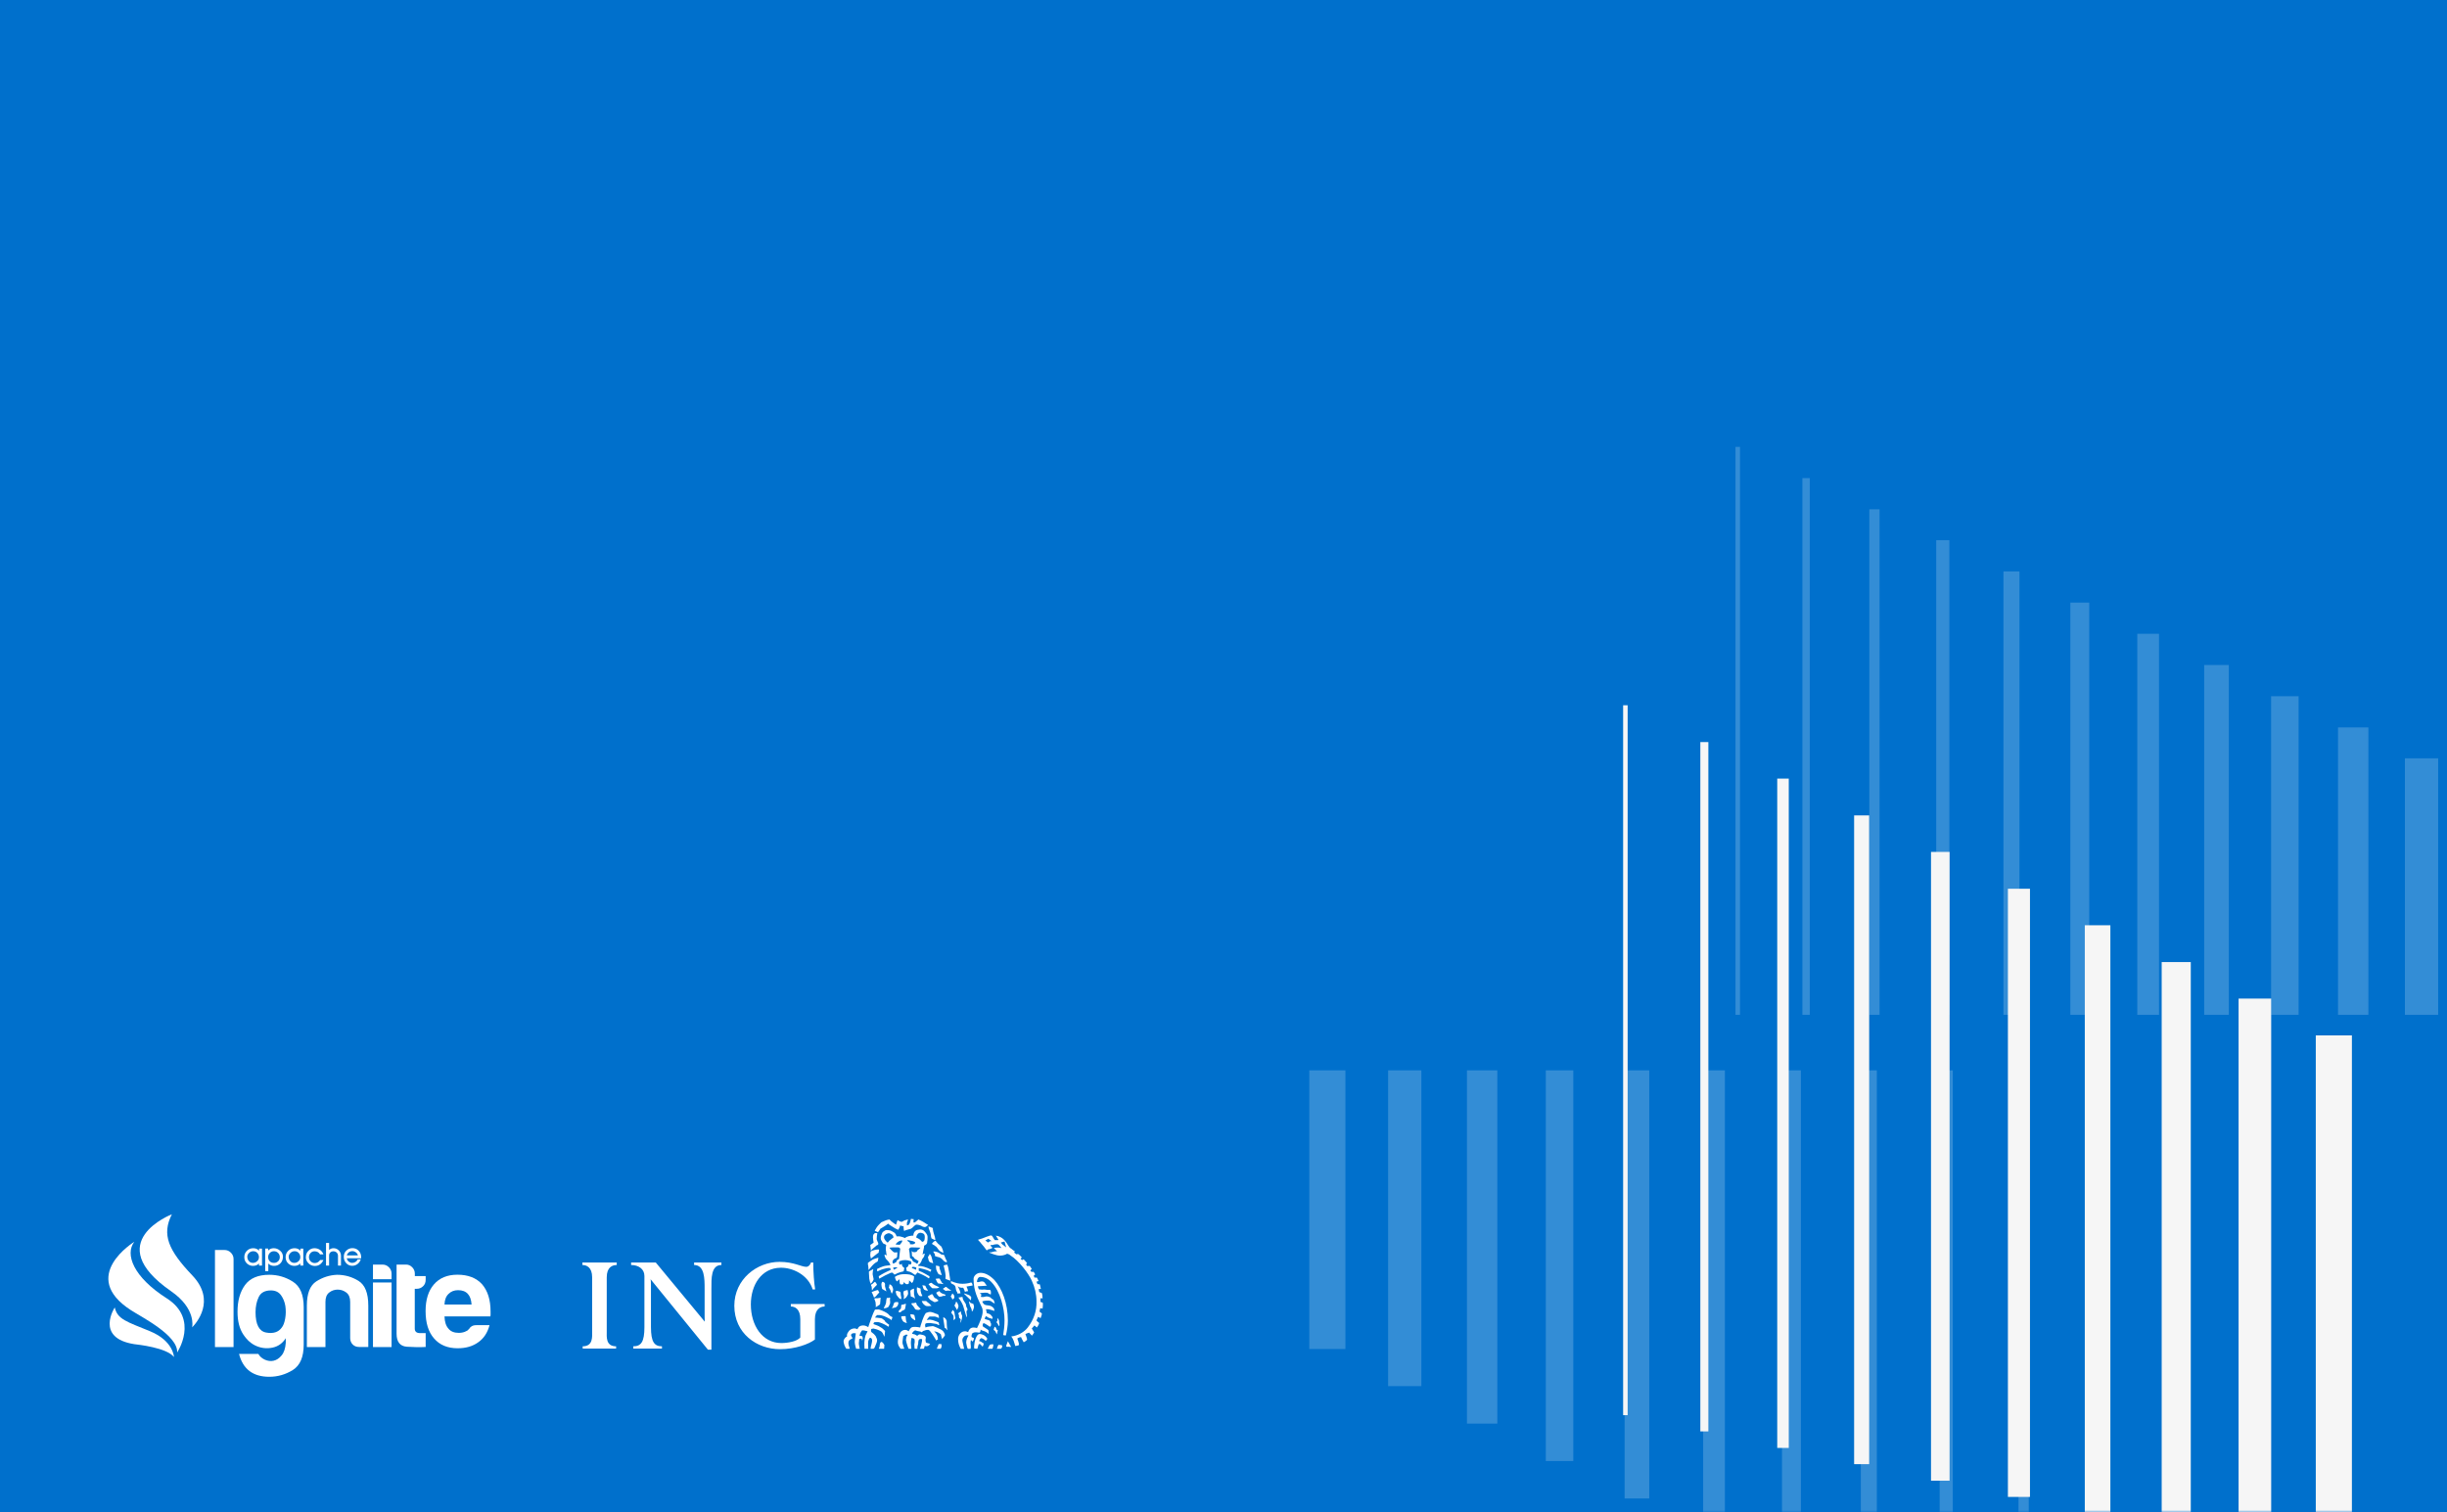 <svg width="542" height="335" viewBox="0 0 542 335" fill="none" xmlns="http://www.w3.org/2000/svg">
<rect width="542" height="335" fill="#0070CC"/>
<mask id="mask0_101:47" style="mask-type:alpha" maskUnits="userSpaceOnUse" x="286" y="92" width="256" height="243">
<rect x="286" y="92" width="256" height="243" fill="#0070CC"/>
</mask>
<g mask="url(#mask0_101:47)">
<path d="M384.903 99V224.813" stroke="white" stroke-opacity="0.2" stroke-miterlimit="10"/>
<path d="M400.042 105.913V224.813" stroke="white" stroke-opacity="0.2" stroke-width="1.636" stroke-miterlimit="10"/>
<path d="M415.181 112.826V224.813" stroke="white" stroke-opacity="0.2" stroke-width="2.273" stroke-miterlimit="10"/>
<path d="M430.32 119.669V224.813" stroke="white" stroke-opacity="0.2" stroke-width="2.909" stroke-miterlimit="10"/>
<path d="M445.528 126.582V224.813" stroke="white" stroke-opacity="0.2" stroke-width="3.546" stroke-miterlimit="10"/>
<path d="M460.667 133.495V224.813" stroke="white" stroke-opacity="0.2" stroke-width="4.182" stroke-miterlimit="10"/>
<path d="M475.806 140.408V224.813" stroke="white" stroke-opacity="0.2" stroke-width="4.818" stroke-miterlimit="10"/>
<path d="M490.945 147.32V224.813" stroke="white" stroke-opacity="0.2" stroke-width="5.455" stroke-miterlimit="10"/>
<path d="M506.084 154.233V224.813" stroke="white" stroke-opacity="0.2" stroke-width="6.091" stroke-miterlimit="10"/>
<path d="M521.223 161.146V224.813" stroke="white" stroke-opacity="0.2" stroke-width="6.727" stroke-miterlimit="10"/>
<path d="M536.362 167.99V224.813" stroke="white" stroke-opacity="0.2" stroke-width="7.364" stroke-miterlimit="10"/>
<path d="M482.512 389.89V237.117" stroke="white" stroke-opacity="0.2" stroke-miterlimit="10"/>
<path d="M465.368 381.595V237.117" stroke="white" stroke-opacity="0.2" stroke-width="1.636" stroke-miterlimit="10"/>
<path d="M448.224 373.368V237.117" stroke="white" stroke-opacity="0.2" stroke-width="2.273" stroke-miterlimit="10"/>
<path d="M431.081 365.073V237.117" stroke="white" stroke-opacity="0.2" stroke-width="2.909" stroke-miterlimit="10"/>
<path d="M413.937 356.778V237.117" stroke="white" stroke-opacity="0.2" stroke-width="3.546" stroke-miterlimit="10"/>
<path d="M396.793 348.482V237.117" stroke="white" stroke-opacity="0.2" stroke-width="4.182" stroke-miterlimit="10"/>
<path d="M379.649 340.256V237.117" stroke="white" stroke-opacity="0.2" stroke-width="4.818" stroke-miterlimit="10"/>
<path d="M362.575 331.961V237.117" stroke="white" stroke-opacity="0.2" stroke-width="5.455" stroke-miterlimit="10"/>
<path d="M345.431 323.665V237.117" stroke="white" stroke-opacity="0.2" stroke-width="6.091" stroke-miterlimit="10"/>
<path d="M328.287 315.37V237.117" stroke="white" stroke-opacity="0.2" stroke-width="6.727" stroke-miterlimit="10"/>
<path d="M311.144 307.075V237.117" stroke="white" stroke-opacity="0.2" stroke-width="7.364" stroke-miterlimit="10"/>
<path d="M294 298.849V237.117" stroke="white" stroke-opacity="0.2" stroke-width="8" stroke-miterlimit="10"/>
<path d="M360.017 156.238V313.504" stroke="#F6F6F6" stroke-miterlimit="10"/>
<path d="M377.506 164.395V317.098" stroke="#F6F6F6" stroke-width="1.778" stroke-miterlimit="10"/>
<path d="M394.927 172.483V320.762" stroke="#F6F6F6" stroke-width="2.556" stroke-miterlimit="10"/>
<path d="M412.347 180.64V324.357" stroke="#F6F6F6" stroke-width="3.333" stroke-miterlimit="10"/>
<path d="M429.767 188.728V328.021" stroke="#F6F6F6" stroke-width="4.111" stroke-miterlimit="10"/>
<path d="M447.187 196.885V331.615" stroke="#F6F6F6" stroke-width="4.889" stroke-miterlimit="10"/>
<path d="M464.607 204.973V335.279" stroke="#F6F6F6" stroke-width="5.667" stroke-miterlimit="10"/>
<path d="M482.028 213.13V338.874" stroke="#F6F6F6" stroke-width="6.444" stroke-miterlimit="10"/>
<path d="M499.448 221.218V342.468" stroke="#F6F6F6" stroke-width="7.222" stroke-miterlimit="10"/>
<path d="M516.937 229.375V346.132" stroke="#F6F6F6" stroke-width="8" stroke-miterlimit="10"/>
</g>
<path d="M63.297 297.463V296.458C62.599 297.552 61.65 298.252 60.45 298.521C59.251 298.791 58.069 298.701 56.906 298.234C55.724 297.768 54.722 296.888 53.88 295.614C53.039 294.34 52.609 292.671 52.609 290.589C52.609 288.149 53.164 286.192 54.274 284.667C55.384 283.16 57.174 282.406 59.645 282.406C61.524 282.406 63.261 282.908 64.872 283.931C66.483 284.954 67.271 286.838 67.271 289.584V297.875C67.271 300.621 66.465 302.488 64.872 303.493C63.261 304.498 61.524 305 59.645 305C56.047 305 53.809 303.313 52.95 299.939H57.228C57.532 300.496 58.016 300.908 58.66 301.213C59.305 301.501 59.949 301.59 60.593 301.447C61.238 301.303 61.829 300.926 62.348 300.298C62.903 299.652 63.207 298.719 63.297 297.463ZM56.602 290.697C56.602 293.407 57.389 294.914 58.947 295.201C60.504 295.489 61.668 295.13 62.402 294.107C62.76 293.676 63.01 292.994 63.171 292.079C63.333 291.164 63.333 290.248 63.207 289.333C63.064 288.436 62.742 287.628 62.24 286.928C61.739 286.228 60.987 285.869 60.003 285.869C58.678 285.869 57.765 286.354 57.3 287.341C56.834 288.31 56.602 289.441 56.602 290.697Z" fill="white"/>
<path d="M81.61 298.396H79.551C78.96 298.396 78.477 298.216 78.119 297.84C77.743 297.463 77.564 296.978 77.564 296.404V288.4C77.564 287.467 77.278 286.767 76.705 286.336C76.132 285.905 75.505 285.69 74.789 285.69C74.091 285.69 73.465 285.905 72.91 286.336C72.355 286.767 72.086 287.449 72.086 288.4V298.414H67.969V289.225C67.969 286.551 68.667 284.775 70.045 283.877C71.442 282.98 72.963 282.478 74.646 282.406C76.365 282.406 77.958 282.854 79.408 283.752C80.858 284.649 81.574 286.48 81.574 289.225V298.396H81.61Z" fill="white"/>
<path d="M82.612 284.111H86.73C86.73 286.3 86.73 285.564 86.73 286.121V298.414H82.612V284.111Z" fill="white"/>
<path d="M94.284 298.396C92.995 298.467 91.599 298.449 90.095 298.342C88.592 298.216 87.84 297.265 87.84 295.452V280.144H89.952C90.453 280.144 90.919 280.342 91.295 280.736C91.689 281.131 91.885 281.598 91.885 282.154V282.693H94.284V283.518C94.284 284.11 94.087 284.595 93.694 284.954C93.3 285.331 92.834 285.51 92.279 285.51H91.868V294.322C91.868 294.986 92.261 295.327 93.049 295.327H94.284V298.396Z" fill="white"/>
<path d="M105.49 293.568H108.426C107.997 295.219 107.173 296.475 105.956 297.337C104.739 298.234 103.217 298.683 101.373 298.683C99.135 298.683 97.399 297.965 96.146 296.511C94.893 295.094 94.266 293.084 94.266 290.445C94.266 287.933 94.875 285.977 96.092 284.559C97.345 283.105 99.082 282.388 101.319 282.388C103.665 282.388 105.49 283.087 106.779 284.505C108.032 285.959 108.659 287.969 108.659 290.571C108.659 290.733 108.659 290.858 108.659 290.984C108.659 291.109 108.659 291.181 108.659 291.217C108.659 291.415 108.641 291.558 108.605 291.63H98.455C98.491 292.85 98.795 293.748 99.332 294.34C99.834 294.968 100.603 295.273 101.624 295.273C102.286 295.273 102.859 295.129 103.324 294.86C103.45 294.824 103.557 294.753 103.647 294.645C103.736 294.555 103.844 294.447 103.969 294.322C104.005 294.196 104.148 294.053 104.416 293.855C104.667 293.676 105.025 293.568 105.49 293.568ZM98.455 288.992H104.452C104.381 287.933 104.094 287.143 103.629 286.641C103.127 286.085 102.394 285.815 101.463 285.815C100.603 285.815 99.905 286.085 99.35 286.641C98.777 287.179 98.491 287.969 98.455 288.992Z" fill="white"/>
<path d="M47.614 276.914H49.726C50.281 276.914 50.747 277.112 51.14 277.507C51.534 277.901 51.731 278.368 51.731 278.924V298.414H47.614V276.914Z" fill="white"/>
<path d="M82.612 280.145H84.725C85.279 280.145 85.745 280.342 86.139 280.737C86.533 281.132 86.73 281.598 86.73 282.155V283.393H82.612V280.145Z" fill="white"/>
<path d="M58.015 280.36H57.371V279.894C57.049 280.252 56.601 280.432 56.046 280.432C55.527 280.432 55.08 280.252 54.704 279.911C54.31 279.535 54.113 279.068 54.113 278.494C54.113 277.902 54.328 277.417 54.739 277.04C55.115 276.681 55.581 276.52 56.1 276.52C56.637 276.52 57.067 276.699 57.389 277.076V276.609H58.033V280.36H58.015ZM57.353 278.494C57.353 278.135 57.228 277.83 56.995 277.561C56.744 277.309 56.458 277.184 56.1 277.184C55.724 277.184 55.42 277.309 55.151 277.578C54.901 277.83 54.775 278.099 54.775 278.386C54.775 278.763 54.883 279.086 55.115 279.355C55.348 279.642 55.652 279.768 56.028 279.768C56.386 279.768 56.691 279.642 56.959 279.391C57.228 279.158 57.353 278.853 57.353 278.494Z" fill="white"/>
<path d="M62.67 278.386C62.67 278.978 62.491 279.463 62.133 279.84C61.757 280.235 61.291 280.432 60.701 280.432C60.163 280.432 59.752 280.252 59.43 279.911V281.598H58.749V276.591H59.394V277.04C59.555 276.861 59.752 276.735 59.949 276.645C60.163 276.556 60.378 276.52 60.629 276.52C61.148 276.52 61.614 276.699 62.007 277.04C62.455 277.399 62.67 277.848 62.67 278.386ZM61.972 278.476C61.972 278.117 61.846 277.812 61.596 277.561C61.345 277.309 61.023 277.184 60.665 277.184C60.289 277.184 59.984 277.327 59.734 277.596C59.501 277.848 59.394 278.153 59.394 278.494C59.394 278.817 59.483 279.086 59.68 279.337C59.913 279.624 60.253 279.768 60.701 279.768C61.059 279.768 61.363 279.642 61.614 279.391C61.864 279.158 61.972 278.853 61.972 278.476Z" fill="white"/>
<path d="M67.164 280.36H66.519V279.894C66.197 280.252 65.749 280.432 65.194 280.432C64.675 280.432 64.228 280.252 63.852 279.911C63.458 279.535 63.261 279.068 63.261 278.494C63.261 277.902 63.476 277.417 63.888 277.04C64.264 276.681 64.729 276.52 65.248 276.52C65.785 276.52 66.215 276.699 66.537 277.076V276.609H67.181V280.36H67.164ZM66.519 278.494C66.519 278.135 66.394 277.83 66.161 277.561C65.91 277.309 65.624 277.184 65.266 277.184C64.89 277.184 64.586 277.309 64.317 277.578C64.067 277.83 63.941 278.099 63.941 278.386C63.941 278.763 64.049 279.086 64.281 279.355C64.514 279.642 64.819 279.768 65.194 279.768C65.552 279.768 65.857 279.642 66.125 279.391C66.376 279.158 66.519 278.853 66.519 278.494Z" fill="white"/>
<path d="M71.656 279.122C71.441 279.553 71.191 279.876 70.904 280.091C70.582 280.324 70.206 280.45 69.74 280.45C69.221 280.45 68.756 280.27 68.362 279.894C67.95 279.499 67.736 279.032 67.736 278.458H67.771C67.771 278.458 67.771 278.476 67.753 278.494C67.753 277.902 67.95 277.417 68.362 277.04C68.72 276.699 69.15 276.52 69.651 276.52C70.116 276.52 70.51 276.645 70.868 276.879C71.208 277.112 71.477 277.453 71.638 277.884H70.886C70.636 277.435 70.224 277.202 69.669 277.202C69.311 277.202 69.024 277.327 68.792 277.578C68.559 277.83 68.434 278.135 68.434 278.494C68.434 278.853 68.559 279.176 68.81 279.427C69.06 279.678 69.365 279.804 69.723 279.804C69.955 279.804 70.188 279.75 70.403 279.624C70.618 279.499 70.779 279.337 70.904 279.14H71.656V279.122Z" fill="white"/>
<path d="M75.541 280.36H74.861V278.206C74.861 277.919 74.771 277.668 74.574 277.489C74.395 277.309 74.145 277.201 73.858 277.201C73.572 277.201 73.339 277.291 73.16 277.453C72.981 277.632 72.892 277.847 72.892 278.135V280.36H72.211V275.353H72.892V276.914C73.16 276.645 73.482 276.519 73.876 276.519C74.306 276.519 74.682 276.663 75.004 276.968C75.344 277.291 75.523 277.704 75.523 278.206V280.36H75.541Z" fill="white"/>
<path d="M79.981 278.745H76.812C76.866 279.068 77.027 279.319 77.278 279.517C77.51 279.678 77.761 279.768 78.029 279.768C78.28 279.768 78.513 279.696 78.746 279.552C78.978 279.409 79.139 279.211 79.229 278.978H79.927C79.748 279.481 79.462 279.84 79.086 280.091C78.763 280.306 78.405 280.414 78.012 280.414C77.51 280.414 77.081 280.234 76.723 279.875C76.347 279.481 76.15 279.014 76.15 278.44C76.15 277.848 76.347 277.363 76.758 277.004C77.134 276.663 77.564 276.502 78.065 276.502C78.567 276.502 79.014 276.663 79.372 277.004C79.784 277.381 79.999 277.901 79.999 278.547V278.745H79.981ZM79.283 278.117C79.211 277.83 79.05 277.614 78.817 277.435C78.585 277.255 78.334 277.166 78.047 277.166C77.689 277.166 77.385 277.291 77.152 277.525C76.991 277.686 76.866 277.883 76.812 278.117H79.283Z" fill="white"/>
<path d="M29.748 275.102C29.748 275.102 17.306 282.711 29.032 290.266C31.288 291.738 39.469 295.83 39.236 299.616C39.236 299.616 44.195 292.258 36.944 287.628C29.497 282.89 27.636 277.83 29.748 275.102Z" fill="white"/>
<path d="M25.416 289.638C25.416 289.638 20.976 296.386 29.712 297.768C30.572 297.876 36.891 298.54 38.538 300.621C38.538 300.621 38.395 297.032 33.239 294.915C28.101 292.797 25.989 292.276 25.416 289.638Z" fill="white"/>
<path d="M42.601 282.549C37.267 276.95 35.781 273.487 38.072 269C38.072 269 22.158 275.138 37.875 286.031C43.496 289.925 42.566 293.909 42.566 294.053C43.443 293.138 47.936 288.149 42.601 282.549Z" fill="white"/>
<path fill-rule="evenodd" clip-rule="evenodd" d="M180.499 292.245V296.743C179.196 297.762 176.129 298.888 172.779 298.888C167.613 298.888 162.648 295.38 162.648 289.263C162.648 283.383 167.671 279.543 172.665 279.543C175.847 279.543 177.461 280.643 178.597 280.643C179.196 280.643 179.592 279.918 179.617 279.692H180.133C180.133 281.837 180.324 284.302 180.554 285.637L180.013 285.663C178.992 282.383 175.529 280.788 172.892 280.845C168.642 280.905 166.309 284.673 166.309 288.975C166.309 293.607 168.828 297.527 173.063 297.527C174.563 297.527 176.549 297.145 177.262 296.307V292.243C177.262 289.982 176.07 289.428 175.163 289.428V288.885H182.65V289.428C181.743 289.43 180.499 289.983 180.499 292.245ZM157.574 285.523V299H156.804L144.095 283.383C144.157 283.575 144.183 283.99 144.183 284.532V293.987C144.183 297.293 144.944 298.252 146.621 298.252V298.747H140.266V298.252C141.995 298.252 142.735 297.295 142.735 293.987V282.678C142.735 281.087 141.398 280.24 139.788 280.24V279.692H145.257L156.101 292.793C156.07 292.243 156.07 292.133 156.07 291.645V285.522C156.07 283.253 156.07 280.24 153.742 280.24V279.692H159.788V280.24C157.459 280.242 157.574 283.255 157.574 285.523ZM134.391 282.973V295C134.391 296.107 134.137 298.252 136.463 298.252V298.747H129.064V298.252C131.386 298.252 131.157 296.107 131.157 295V282.973C131.157 280.705 129.887 280.242 129 280.242V279.693H136.605V280.242C135.64 280.242 134.391 280.705 134.391 282.973ZM197.462 292.48C197.384 292.327 197.009 292.093 196.342 291.793C195.895 291.565 195.153 291.338 194.852 291.338H194.252C194.028 291.567 193.805 291.875 193.805 291.875C193.805 291.868 194.7 291.95 195.153 292.022C195.445 292.093 195.669 292.328 195.965 292.555C195.894 292.78 196.94 293.477 196.94 293.477C196.94 293.627 196.789 293.927 196.789 293.927C196.42 293.627 195.523 293.168 194.773 292.943C194.55 292.858 194.03 292.858 193.586 292.943C193.586 293.09 193.436 293.318 193.436 293.318C193.806 293.478 194.628 293.697 194.998 294.005C195.445 294.233 195.744 294.535 196.039 294.845C196.039 295.148 195.895 296.14 195.895 296.14C195.67 295.607 195.447 295.147 195.223 294.988C194.987 294.838 194.737 294.711 194.477 294.61C194.18 294.463 194.03 294.463 193.436 294.307C193.285 294.307 192.988 294.463 192.988 294.382C192.988 294.382 192.838 294.76 192.988 295.068C193.51 295.447 193.738 295.68 193.956 295.983C194.181 296.448 194.328 296.745 194.253 297.123C194.181 297.588 193.883 298.042 193.738 298.503C193.655 298.728 193.436 298.8 193.436 298.8H192.836C192.836 298.12 193.283 297.433 193.133 296.672C193.061 296.518 192.914 296.362 192.763 296.362C192.685 296.362 192.464 296.45 192.314 297.123C192.236 297.657 192.314 298.275 192.314 298.8H191.493C191.419 297.817 191.419 296.747 191.716 295.835C191.794 295.607 192.091 295.148 192.169 294.92C191.948 294.847 191.722 294.794 191.493 294.76C191.196 294.692 190.977 294.692 190.904 294.76C190.754 294.988 190.676 295.07 190.529 295.378C190.457 295.607 190.377 295.833 190.377 295.908C190.377 295.983 190.824 295.908 190.904 295.983C191.274 296.293 190.977 296.973 190.977 296.973C190.824 296.82 191.044 296.293 190.299 296.67C190.299 296.902 190.299 297.203 190.23 297.507C190.23 297.742 190.23 297.885 190.299 298.118C190.299 298.343 190.377 298.57 190.455 298.798H189.632C189.632 298.798 189.263 297.74 189.335 297.047C189.409 296.448 189.48 295.832 189.56 295.377C189.113 295.302 188.663 295.302 188.517 295.68C188.438 295.983 188.813 296.21 188.813 296.517C188.663 296.592 188.142 296.745 187.992 297.122C187.773 297.815 188.063 298.118 188.217 298.798H187.471C187.248 298.57 186.726 297.507 186.878 296.9C187.025 296.59 187.25 296.21 187.623 296.063C187.55 295.753 187.623 295.445 187.842 295.145C187.96 294.917 188.13 294.722 188.338 294.576C188.546 294.429 188.785 294.337 189.035 294.305C189.409 294.23 189.707 294.38 189.935 294.462C190.154 293.847 190.604 293.625 191.196 293.625C191.571 293.625 191.941 293.775 192.316 294.003L192.541 293.317C192.988 292.177 193.213 291.188 193.806 290.117C194.031 290.117 194.552 290.042 194.775 290.117C195.67 290.42 196.265 290.728 196.64 291.025C196.942 291.188 196.864 291.483 197.682 291.793C197.607 291.95 197.534 292.252 197.462 292.48ZM194.398 279.453C193.655 279.833 193.358 280.22 193.211 280.363C192.986 280.667 192.539 281.13 192.389 281.36L192.316 280.44C192.238 280.222 192.238 280.222 192.238 279.757C192.611 279.523 192.764 279.37 193.133 279.15C193.283 278.997 193.805 278.837 194.55 278.613C194.55 278.92 194.477 279.15 194.398 279.453ZM193.061 284.175C192.988 284.328 192.836 284.398 192.836 284.398C192.821 284.238 192.769 284.083 192.686 283.947C192.613 283.718 192.613 283.49 192.541 283.26C192.541 283.032 192.468 282.19 192.468 282.045V281.662C192.766 281.513 193.135 281.28 193.438 281.13C193.36 281.513 193.286 281.662 193.286 282.27C193.286 282.425 193.438 282.883 193.511 283.417C193.358 283.718 193.283 283.947 193.061 284.175ZM194.398 275.795C194.18 275.95 194.108 275.87 194.03 276.025C193.655 276.335 193.508 276.483 193.211 276.707C193.061 276.86 193.061 276.86 192.914 277.09C192.914 277.09 192.836 276.253 192.764 275.795C193.061 275.642 193.211 275.487 193.51 275.258C193.438 274.805 193.36 274.502 193.36 274.125C193.36 273.895 193.36 273.667 193.51 273.432C193.656 273.128 194.031 273.128 194.328 273.203C194.255 273.735 194.181 273.895 194.181 274.502C194.181 274.572 194.328 274.96 194.4 275.103C194.485 275.244 194.536 275.402 194.552 275.567C194.55 275.642 194.477 275.722 194.398 275.795ZM194.628 277.468C194.552 277.628 194.477 277.548 194.327 277.698C194.253 277.778 193.436 278.39 193.358 278.458C193.192 278.561 193.043 278.688 192.914 278.837C192.836 278.613 192.836 278.388 192.764 278.155C192.764 278.085 192.764 277.548 192.836 277.318C192.836 277.163 193.508 276.942 193.883 276.862C194.03 276.862 194.628 276.708 194.7 276.862C194.773 277.015 194.628 277.015 194.628 277.468ZM193.358 285.548C193.358 285.697 193.133 285.858 193.133 285.858C193.133 285.548 193.061 285.162 193.061 285.012C192.988 284.862 192.914 284.782 192.914 284.628C192.986 284.555 193.133 284.485 193.285 284.398C193.358 284.252 193.738 284.022 193.806 283.947C194.031 284.177 194.11 284.252 194.253 284.628C194.18 284.712 193.738 285.092 193.358 285.548ZM194.03 287.147C193.883 287.302 193.738 287.375 193.586 287.452C193.455 287.027 193.279 286.618 193.061 286.232C193.061 286.232 194.181 285.78 194.477 285.78C194.55 285.923 194.628 286.158 194.773 286.313C194.628 286.46 194.18 286.923 194.03 287.147ZM194.998 288.29C194.927 288.518 194.998 288.673 194.927 288.895C194.927 289.052 193.956 289.582 193.956 289.582C194.03 289.278 193.956 289.052 193.956 288.823C193.97 288.582 193.918 288.342 193.806 288.13C193.738 287.98 193.738 287.833 193.656 287.678C193.656 287.6 194.181 287.6 194.4 287.6C194.63 287.6 194.927 287.45 195.072 287.528C194.998 287.753 194.998 288.132 194.998 288.29ZM204.836 271.837C204.611 271.837 204.463 271.757 204.238 271.68C204.091 271.532 203.425 271.297 203.049 271.297C202.602 271.297 202.304 271.91 201.779 272.208C201.56 272.292 201.107 272.362 200.663 272.522C200.366 272.665 200.216 272.752 200.216 272.595C200.143 272.292 200.143 271.988 200.143 271.678C199.92 271.605 199.616 271.605 199.398 271.455C199.248 271.988 199.095 272.207 198.951 272.44C198.648 272.29 198.351 272.207 198.049 271.988C197.679 271.753 196.789 271.227 196.712 271.067C196.42 271.375 195.523 271.907 194.998 272.207C194.844 272.475 194.67 272.731 194.477 272.972L193.738 272.662C193.883 272.358 194.03 272.205 194.18 271.905C194.477 271.453 194.925 271.065 195.222 270.765C196.037 270.457 196.037 270.308 197.007 270.153C197.382 270.605 198.424 271.292 198.424 271.292C198.424 271.452 198.503 271.223 198.799 270.308C199.024 270.458 199.174 270.458 199.399 270.607C199.468 270.607 199.696 270.687 199.696 270.687C199.765 270.687 200.216 270.458 200.29 270.383C200.44 270.31 201.107 270.155 201.107 270.155C201.185 270.228 200.882 270.767 200.882 270.837V271.453C200.96 271.453 201.035 271.453 201.185 271.373C201.56 271.225 201.632 270.538 201.779 270C202.004 270.075 202.154 270.075 202.379 270.075C202.379 270.383 202.229 270.837 202.45 270.837C202.675 270.837 202.975 270.538 203.426 270.155C204.166 270.458 204.914 270.922 205.581 271.373C205.358 271.532 205.139 271.837 204.836 271.837ZM206.101 281.737C205.055 281.13 204.019 281.05 203.497 280.897V281.513C203.794 281.588 203.946 281.737 204.238 281.817C204.389 281.892 205.508 282.498 205.878 282.733C205.878 282.882 205.878 283.192 205.726 283.192C204.686 282.498 204.019 282.27 203.196 281.893C203.049 282.047 202.975 282.27 202.747 282.425C202.675 282.498 202.154 282.045 201.852 281.893C201.633 281.738 201.185 281.663 200.882 281.59C200.81 281.59 200.81 281.435 200.81 281.36C200.738 281.13 200.665 280.897 200.738 280.823C201.107 280.668 201.257 280.365 201.257 280.13C201.257 279.907 201.482 280.22 201.7 280.13C201.852 279.987 201.93 279.833 201.852 279.677C201.852 279.523 201.779 279.368 201.633 279.368C200.89 279.07 200.064 279.07 199.321 279.368C199.098 279.453 199.098 279.755 199.176 279.985C199.249 280.288 199.546 280.128 199.765 279.985C199.843 279.985 199.696 280.22 199.843 280.438C199.993 280.752 200.29 280.822 200.29 280.895C200.29 281.128 200.29 281.128 200.218 281.278C200.218 281.432 200.218 281.588 200.066 281.66C199.62 281.735 199.251 281.89 198.801 282.043C198.578 282.117 198.354 282.343 198.129 282.343C197.982 282.343 197.832 282.043 197.759 281.963C197.607 281.963 197.607 281.89 197.311 281.963C196.57 282.267 195.523 282.8 194.773 283.257C194.628 283.108 194.702 282.878 194.628 282.73C195.455 282.191 196.329 281.731 197.239 281.357C197.311 281.277 197.239 281.047 197.161 280.893C197.161 280.893 196.64 280.82 195.67 281.127C195.072 281.277 194.4 281.658 194.328 281.658C194.328 281.658 194.255 281.43 194.255 281.127C194.703 280.893 195.225 280.663 195.672 280.515C196.199 280.36 196.715 280.36 197.24 280.285C197.162 280.285 197.162 280.125 197.162 280.062C196.944 279.598 196.574 279.22 196.199 278.832C196.042 278.54 195.897 278.15 195.897 277.997C196.04 277.853 196.199 278.082 196.422 278.082C196.325 277.81 196.272 277.524 196.265 277.235C196.197 276.938 196.197 276.938 196.197 276.553C196.197 276.097 196.344 275.867 196.265 275.792C196.135 275.686 195.984 275.608 195.823 275.563C195.672 275.483 195.6 275.483 195.527 275.333C195.298 274.957 195.073 274.653 195.073 274.27C195.073 273.89 195.225 273.582 195.377 273.198C195.448 272.895 195.823 272.747 196.042 272.592C196.267 272.438 196.49 272.518 196.715 272.518C197.241 272.518 197.684 272.815 198.053 273.045C198.322 273.253 198.509 273.554 198.579 273.892H199.251C199.62 273.962 199.995 274.042 200.441 274.272C200.962 273.808 201.854 273.733 202.307 273.733C202.307 272.898 202.902 272.44 203.349 272.44C203.719 272.36 203.949 272.29 204.464 272.52C204.838 272.75 205.359 273.505 205.359 273.583C205.511 273.893 205.433 274.272 205.433 274.723C205.359 275.027 205.359 275.257 205.359 275.337C205.286 275.64 204.918 275.87 204.688 275.95C204.688 276.482 204.536 276.787 204.464 277.237C204.464 277.467 204.391 277.695 204.317 277.925C204.536 277.855 204.614 277.697 204.838 277.697C204.688 278.692 204.464 278.543 204.239 278.995C204.155 279.326 204.003 279.636 203.796 279.905C203.717 279.985 203.646 280.065 203.427 280.218C203.275 280.288 203.427 280.362 203.427 280.437C204.167 280.437 205.058 280.665 206.253 281.277C206.331 281.36 206.181 281.513 206.101 281.737ZM195.82 298.798H194.7C194.627 298.727 194.7 298.57 194.772 298.502C194.923 298.118 194.772 297.272 195.294 297.272C195.597 297.432 195.819 297.815 195.894 297.968C195.894 298.118 195.82 298.798 195.82 298.798ZM195.669 285.698C195.523 285.625 195.372 285.55 195.372 285.465C195.289 285.168 195.238 284.863 195.222 284.555C195.222 284.252 195.372 283.947 195.523 283.947C195.669 284.022 195.895 284.102 195.965 284.252C196.112 284.485 195.965 284.783 196.037 285.013C196.11 285.395 196.34 286.083 196.34 286.083C196.112 285.922 195.894 285.858 195.669 285.698ZM196.789 289.512C196.712 289.583 196.487 289.655 196.342 289.74C196.195 289.74 195.967 289.887 195.742 289.815C195.894 289.432 195.965 289.357 196.112 289.053C196.112 288.985 196.195 288.825 196.262 288.595C196.262 288.133 196.419 287.53 196.419 287.53H196.861C196.939 287.452 197.086 287.375 197.157 287.53C197.157 287.755 197.086 288.06 197.157 288.217V288.75C197.087 288.897 196.862 289.43 196.789 289.512ZM197.311 273.358C197.087 273.203 196.94 273.203 196.789 273.203C196.487 273.278 195.967 273.432 195.82 273.895C195.82 273.965 195.742 274.275 195.965 274.572C196.112 274.875 196.419 275.105 196.57 275.258C196.789 275.258 196.862 274.875 197.237 274.658C197.384 274.503 197.831 274.195 197.831 274.195C197.903 274.195 197.903 274.125 197.903 274.045C197.757 273.508 197.607 273.508 197.311 273.358ZM197.534 286.615C197.384 286.385 197.311 286.082 197.237 285.858C197.159 285.623 197.007 285.465 196.862 285.245C196.94 285.16 197.007 284.553 197.007 284.553C197.086 284.483 197.237 284.627 197.309 284.627C197.532 284.782 197.606 284.937 197.679 285.09C197.757 285.243 197.831 285.622 197.831 285.622C197.831 286.157 197.607 286.312 197.534 286.615ZM199.024 276.335H198.049C197.679 276.335 197.384 276.335 197.007 276.398C197.159 276.708 197.532 277.015 197.679 277.163C197.831 277.318 197.981 277.468 198.278 277.468C198.576 277.398 198.576 277.468 198.726 277.398C198.726 277.548 198.798 277.778 198.726 277.927C198.726 278 198.798 278.613 198.501 278.693C198.276 278.767 197.979 278.922 197.829 279.15C197.678 279.368 197.604 279.757 197.829 279.907C197.979 279.987 198.126 279.757 198.349 279.677C198.574 279.603 198.574 279.453 198.646 279.225C198.796 279.072 199.093 278.997 199.171 278.837V278.613C199.245 277.927 199.245 277.778 199.316 277.318C199.316 277.238 199.395 276.788 199.395 276.707C199.399 276.557 199.249 276.398 199.024 276.335ZM198.874 289.127C198.728 289.43 198.578 289.51 198.353 289.653C198.206 289.653 197.534 289.813 197.534 289.813C197.607 289.653 197.759 289.51 197.832 289.28C197.887 289.01 197.988 288.753 198.129 288.518C198.279 288.518 198.426 288.443 198.578 288.443C198.728 288.443 198.953 288.443 198.953 288.518C199.024 288.825 198.951 288.897 198.874 289.127ZM198.353 280.753C198.128 280.753 197.832 280.823 197.832 280.823C197.832 280.823 197.904 281.132 197.982 281.28C198.207 281.205 198.279 281.13 198.426 281.05C198.426 281.05 198.729 280.897 198.801 280.822C198.649 280.753 198.503 280.753 198.353 280.753ZM202.305 283.718C202.305 283.798 202.155 284.102 202.004 284.252C201.779 283.947 201.332 283.643 201.332 283.643C201.404 283.947 201.332 284.022 201.258 284.398C201.258 284.485 200.74 284.485 200.74 284.485C200.291 284.252 200.218 283.947 200.218 283.947C200.218 284.022 200.145 284.555 199.843 284.555C199.546 284.555 199.321 284.555 199.321 284.33C199.249 284.102 199.249 283.947 199.249 283.718V283.415C199.024 283.488 198.874 283.718 198.728 283.867C198.649 283.867 198.578 283.717 198.503 283.717C198.369 283.453 198.269 283.172 198.206 282.882C198.953 282.345 199.696 282.268 200.368 282.268C201.108 282.268 201.854 282.343 202.452 282.732C202.45 283.032 202.45 283.415 202.305 283.718ZM199.399 274.875C199.249 274.875 199.024 275.028 198.799 275.188C198.576 275.418 198.424 275.487 198.424 275.72H198.799C199.174 275.72 199.248 275.87 199.399 275.64C199.618 275.337 199.841 275.188 199.841 274.873C199.841 274.725 199.545 274.805 199.399 274.875ZM199.249 287.678C199.249 287.678 198.503 286.923 198.503 286.613C198.503 286.383 198.206 286.007 198.576 286.007C198.576 285.858 198.951 286.08 199.096 286.08C199.173 286.077 199.249 286.097 199.315 286.138C199.381 286.179 199.434 286.239 199.466 286.31C199.545 286.538 199.466 286.765 199.545 286.99C199.545 287.218 199.763 287.598 199.545 287.833C199.399 287.678 199.399 287.753 199.249 287.678ZM208.712 296.67C208.639 296.592 208.639 296.517 208.639 296.448C208.489 296.138 208.489 295.908 208.41 295.605C208.339 295.523 208.192 295.445 208.114 295.377C207.889 295.217 207.672 295.145 207.514 295.067C207.368 295.067 207.072 294.917 206.926 294.917C206.926 295.067 207.368 295.217 207.592 295.907C207.67 295.982 207.743 296.59 207.743 296.743C207.592 296.743 207.514 296.9 207.368 296.972C207.072 296.36 206.556 295.68 206.478 295.523C206.253 295.302 205.951 294.608 205.581 294.608C205.139 294.608 204.988 294.69 204.534 294.843C204.389 294.843 204.389 294.987 204.166 295.147C204.166 295.147 203.947 294.987 203.869 294.987C203.796 294.987 203.497 294.918 203.119 294.843C202.977 294.758 202.747 294.69 202.604 294.758C202.53 294.758 202.305 294.987 202.23 295.068C202.157 295.147 202.079 295.303 202.005 295.447C202.005 295.447 202.452 295.607 202.604 295.607C202.822 295.682 203.119 295.91 203.119 295.91C203.275 295.91 203.426 295.682 203.572 295.607C203.717 295.607 204.019 295.607 204.166 295.682C204.613 295.757 205.056 295.91 205.056 296.362C205.056 296.672 204.916 296.745 205.056 297.273C205.056 297.588 205.728 297.508 206.031 297.742C205.88 297.885 205.728 298.12 205.509 298.188C205.358 298.188 205.056 298.345 204.838 298.12C204.759 298.503 204.613 298.8 204.613 298.8H203.717C203.797 298.72 203.85 298.616 203.869 298.503C204.019 298.12 204.092 297.742 204.166 297.357C204.238 297.122 204.238 296.902 204.238 296.67C203.946 296.592 203.794 296.592 203.571 296.745C203.479 296.849 203.428 296.983 203.426 297.123C203.347 297.358 203.426 297.507 203.347 297.817C203.275 298.188 203.197 298.12 203.197 298.8H202.604C202.604 298.8 202.53 298.503 202.53 298.12V297.742C202.604 297.507 202.604 297.432 202.604 297.048C202.604 296.82 202.604 296.67 202.38 296.518C202.23 296.45 202.077 296.45 201.932 296.362C201.837 296.604 201.786 296.862 201.78 297.123C201.702 297.273 201.854 298.8 201.854 298.8H201.258C200.962 298.188 200.665 297.048 200.665 296.82C200.738 296.362 200.738 296.065 201.037 295.755C201.037 295.755 201.037 295.68 200.962 295.68C200.74 295.68 200.665 295.605 200.515 295.755C200.291 295.833 200.066 295.983 200.066 295.983C199.995 296.592 199.843 297.272 199.921 297.657C200.066 298.118 200.218 298.503 200.291 298.8H199.47C199.178 298.345 198.954 298.12 198.876 297.508C198.803 296.45 199.401 295.305 199.401 295.22C199.513 295.04 199.666 294.89 199.847 294.784C200.029 294.678 200.233 294.619 200.441 294.612C200.74 294.612 200.962 294.693 201.258 294.922C201.483 294.467 201.633 294.31 201.78 294.157C202.155 293.778 203.499 294.007 203.796 294.085C203.796 294.085 203.869 293.928 203.869 293.85C203.869 293.697 204.239 292.782 204.239 292.627C204.464 292.025 204.688 291.418 205.056 290.882C205.358 290.732 205.358 290.807 205.728 290.657C206.103 290.572 206.556 290.732 206.776 290.807C207.073 290.963 207.297 291.028 207.593 291.11C207.705 291.169 207.805 291.247 207.89 291.342C207.89 291.57 208.115 291.953 207.89 291.953C207.515 291.797 207.37 291.718 207.073 291.65H205.881C205.713 291.809 205.563 291.986 205.434 292.18C205.361 292.255 205.288 292.33 205.288 292.408C205.73 292.408 205.73 292.33 205.955 292.33C206.56 292.408 206.705 292.483 207.075 292.627C207.3 292.718 207.595 292.783 207.892 292.945C207.97 293.092 208.042 293.547 208.042 293.547C207.97 293.547 207.745 293.547 207.517 293.318C207.298 293.318 206.851 293.168 206.033 293.09C205.805 293.09 205.058 293.09 204.991 293.243C204.839 293.478 204.918 293.848 204.991 294.083C205.433 293.848 206.183 293.848 206.631 293.777C206.851 293.777 208.267 294.463 208.414 294.535C208.789 294.76 209.164 295.068 209.314 295.755C209.16 296.138 208.935 296.21 208.712 296.67ZM200.368 290.117C200.145 290.195 199.993 290.345 199.765 290.42C199.662 290.544 199.538 290.649 199.399 290.73C199.321 290.73 199.024 290.655 199.024 290.655C199.024 290.277 199.399 290.118 199.545 289.887C199.616 289.583 199.616 289.357 199.616 289.128C199.763 288.985 200.063 288.985 200.143 288.985C200.216 288.897 200.663 288.825 200.663 288.825C200.663 288.825 200.513 290.042 200.368 290.117ZM199.92 292.555C199.696 292.177 199.616 291.95 199.616 291.647C199.763 291.565 199.841 291.647 199.991 291.565H200.591C200.663 292.02 200.591 292.252 200.738 292.713C200.81 292.857 200.81 293.013 200.882 293.088C200.882 293.088 200.143 293.013 199.92 292.555ZM200.738 287.375C200.665 287.53 200.29 287.68 200.216 287.835C200.143 287.6 200.216 287.452 200.216 287.302C200.216 287.067 200.216 286.923 200.143 286.768C200.143 286.615 200.065 286.387 200.143 286.157C200.143 285.922 200.738 285.858 201.035 285.778C201.107 286.157 201.185 286.54 201.107 286.767C201.035 286.992 200.882 287.147 200.738 287.375ZM201.852 274.875C201.482 274.805 200.738 274.572 201.035 274.875C201.035 275.028 201.257 275.028 201.404 275.188C201.56 275.188 201.56 275.487 201.56 275.64C201.93 275.64 202.304 275.72 202.45 275.567C203.274 275.19 202.004 274.875 201.852 274.875ZM201.779 276.335C201.56 276.398 201.332 276.632 201.332 276.708C201.332 276.708 201.483 277.548 201.483 277.628C201.483 278.155 201.562 278.155 201.562 278.693C201.78 278.837 201.854 278.837 202.004 278.997C202.075 279.15 202.154 279.3 202.229 279.453C202.53 279.602 202.9 279.757 203.119 279.985C203.197 279.985 203.426 279.602 203.426 279.453C203.716 279.453 203.05 279.15 202.747 278.92C202.675 278.92 202.602 278.835 202.602 278.835C202.45 278.692 202.379 278.387 202.075 278.308C202.075 278.308 202.004 278.308 202.004 278.233C202.004 277.998 201.93 277.088 201.93 277.088C202.075 277.397 202.379 277.397 202.529 277.397C202.821 277.397 203.049 277.317 203.196 277.088C203.196 277.013 203.274 276.858 203.346 276.858C203.496 276.785 203.642 276.705 203.716 276.555C203.794 276.555 203.867 276.395 203.867 276.395C203.196 276.335 201.779 276.335 201.779 276.335ZM202.379 287.452C202.075 287.302 202.004 287.302 201.779 287.22C201.7 287.147 201.7 286.992 201.7 286.768C201.7 286.615 201.632 286.313 201.632 286.008C201.632 285.86 201.777 285.78 202.002 285.625C202.074 285.625 202.152 285.55 202.449 285.465V286.69C202.527 286.993 202.674 287.68 202.674 287.68C202.674 287.68 202.379 287.528 202.379 287.452ZM202.602 292.48C202.304 292.252 202.004 292.093 201.779 291.793C201.7 291.565 201.7 291.415 201.633 291.188C201.779 291.107 201.93 291.188 202.075 291.188C202.304 291.188 202.529 291.338 202.529 291.338C202.602 291.648 202.675 292.022 202.747 292.328C202.747 292.328 202.675 292.48 202.602 292.48ZM203.426 290.195C203.119 290.195 202.747 290.117 202.675 289.963C202.379 289.512 202.379 289.43 202.075 289.127C201.93 289.052 201.93 288.895 201.852 288.748C202.075 288.673 202.227 288.673 202.45 288.673C202.602 288.592 202.747 288.592 202.899 288.592C203.049 288.748 202.975 288.982 203.117 289.125C203.346 289.353 203.716 289.812 203.946 289.962C203.795 290.085 203.616 290.165 203.426 290.195ZM202.075 280.667C202.004 280.752 202.004 280.752 202.004 280.977C202.379 280.977 202.602 281.205 202.899 281.28C202.899 281.28 202.975 280.897 202.975 280.823C202.747 280.753 202.529 280.593 202.075 280.667ZM204.686 273.432C204.534 273.278 204.463 273.203 204.091 273.128C203.947 273.088 203.795 273.087 203.651 273.128C203.507 273.168 203.377 273.248 203.274 273.358C203.117 273.587 202.899 273.895 202.975 274.195C203.496 274.348 203.867 274.658 204.236 275.105C204.351 275.106 204.463 275.07 204.557 275.002C204.65 274.933 204.72 274.836 204.756 274.725C204.836 274.348 204.914 273.737 204.686 273.432ZM204.166 287.147C204.092 287.147 203.717 287.147 203.644 287.067C203.497 286.992 203.119 286.312 203.119 286.082C203.05 285.779 203.05 285.464 203.119 285.162C203.119 285.162 203.572 285.322 203.717 285.395C204.092 285.395 203.796 285.922 203.947 286.082C203.947 286.157 204.019 286.615 204.317 287.067C204.317 287.067 204.238 287.067 204.166 287.147ZM204.914 289.205C204.389 288.823 204.316 288.593 204.166 288.215H205.139C205.431 288.518 205.581 288.593 205.801 288.748C205.951 288.895 206.03 289.052 206.331 289.278C205.801 289.355 205.206 289.43 204.914 289.205ZM204.836 285.778C204.758 285.778 204.611 285.623 204.533 285.465C204.388 285.092 204.314 284.713 204.314 284.713C204.388 284.713 204.533 284.713 204.611 284.783C204.836 284.783 204.836 284.783 204.986 284.863C204.986 285.013 205.283 285.55 205.506 285.78V285.923C205.276 285.92 205.048 285.871 204.836 285.778ZM206.926 288.443L206.253 288.06C205.951 287.907 205.88 287.753 205.803 287.678C205.681 287.543 205.582 287.388 205.509 287.22C205.659 286.992 205.951 286.992 206.103 286.838C206.253 286.768 206.333 286.69 206.478 286.69C206.628 286.838 206.701 286.993 206.775 287.147C206.926 287.452 207.072 287.6 207.368 287.678C207.592 287.835 207.743 287.982 207.889 288.13C207.889 288.13 207.368 288.518 206.926 288.443ZM205.878 279.523C205.659 279.3 205.659 278.997 205.581 278.693C205.431 278.458 205.659 278.31 205.801 278.085C205.801 278 205.878 277.857 205.951 277.777C206.101 278 206.253 278.155 206.331 278.457C206.478 278.92 206.701 279.905 206.701 279.905C206.398 279.677 206.101 279.757 205.878 279.523ZM206.331 274.348C206.244 274.131 206.193 273.9 206.181 273.665C206.181 273.357 205.951 272.752 205.803 272.362C205.661 272.132 205.661 271.68 205.661 271.68C206.033 271.837 206.333 271.91 206.63 272.06V272.363C206.703 272.977 206.928 273.51 207.072 274.047C207.072 274.277 207.223 274.503 207.145 274.727C207.145 274.727 206.701 274.572 206.331 274.348ZM207.514 285.395H206.775C206.628 285.395 206.4 285.395 206.331 285.247C206.089 285.011 205.864 284.756 205.659 284.485C205.801 284.398 205.878 284.33 206.031 284.252C206.103 284.252 206.181 284.177 206.333 284.177C206.558 284.4 206.776 284.557 207.073 284.713C207.37 284.863 207.745 285.013 208.042 285.162C207.889 285.322 207.743 285.322 207.514 285.395ZM208.489 277.318C208.41 277.318 208.339 277.238 208.192 277.163C207.817 276.86 207.672 276.483 207.368 276.173C207.145 276.025 206.998 275.95 206.848 275.795C206.701 275.722 206.556 275.722 206.478 275.567C206.331 275.487 206.628 275.337 206.701 275.188C206.848 275.103 206.998 274.875 207.223 274.875C207.442 275.105 207.592 275.338 207.817 275.568C207.889 275.568 208.114 275.797 208.339 276.025C208.489 276.1 208.562 276.173 208.562 276.253C208.714 276.557 208.937 277.015 208.937 277.627C208.857 277.548 208.56 277.318 208.489 277.318ZM209.082 279.368C209.01 279.298 208.489 278.692 208.337 278.692C208.19 278.543 207.742 278.457 207.67 278.457C207.504 278.376 207.326 278.325 207.143 278.308C207.07 278.153 207.07 277.925 207.07 277.857C206.998 277.697 206.773 277.468 206.7 277.238H207.07C207.367 277.318 207.59 277.398 207.67 277.398C207.815 277.468 208.264 277.698 208.41 277.857C208.714 278 208.857 277.927 209.082 278C209.16 278 209.379 278.835 209.686 279.3C209.686 279.37 209.827 279.603 209.686 279.603C209.535 279.677 209.31 279.523 209.082 279.368ZM207.815 284.328C207.67 284.25 207.67 284.175 207.59 284.02C207.512 284.02 207.367 283.487 207.222 283.333C207.367 283.258 207.44 283.258 207.59 283.258C207.742 283.258 208.037 283.19 208.112 283.258C208.19 283.333 208.262 283.487 208.337 283.642C208.409 283.717 208.56 284.02 208.639 284.173C208.712 284.248 209.01 284.248 208.857 284.483C208.489 284.328 208.19 284.398 207.815 284.328ZM208.039 282.345C207.907 282.286 207.801 282.179 207.742 282.045C207.588 281.779 207.463 281.498 207.367 281.205C207.367 280.977 207.295 280.593 207.295 280.363C207.295 280.363 207.592 280.438 207.815 280.438C207.887 280.518 207.967 280.518 208.039 280.518C208.112 280.667 208.112 280.822 208.112 281.05C208.19 281.28 208.337 281.513 208.409 281.892C208.487 282.118 208.559 282.268 208.559 282.498C208.41 282.498 208.264 282.345 208.039 282.345ZM208.935 287.067C208.56 287.22 208.114 287.375 207.889 287.147C207.514 286.767 207.368 286.385 207.368 286.385C207.514 286.232 207.968 286.082 208.04 286.007C208.339 286.458 208.787 286.613 209.312 286.767C209.457 286.767 209.457 287.067 209.312 287.067H208.935ZM208.337 298.798H207.514C207.514 298.652 207.67 298.343 207.817 298.04C207.817 297.588 208.264 297.815 208.489 297.74C208.639 298.187 208.56 298.502 208.337 298.798ZM210.352 285.922H209.754C209.535 286.007 209.456 286.007 209.379 285.922C209.16 285.778 209.082 285.698 208.859 285.548C208.937 285.393 209.01 285.32 209.162 285.32C209.381 285.09 209.381 285.09 209.609 285.09C209.756 285.32 210.651 285.857 210.651 285.857C210.649 286.007 210.502 285.922 210.352 285.922ZM209.239 294.153C209.239 293.847 209.01 292.78 209.01 292.623C209.01 292.48 208.937 292.405 208.937 292.093V291.793C209.084 291.875 209.24 291.95 209.312 292.022C209.457 292.093 209.687 292.555 209.687 292.623C209.687 293.775 209.829 294.69 209.829 294.69C209.607 294.535 209.607 294.232 209.239 294.153ZM209.456 283.335C209.377 283.112 209.456 282.883 209.456 282.653C209.377 281.738 209.159 280.977 209.009 280.363C209.009 280.363 209.159 280.29 209.377 280.22C209.534 280.22 209.607 280.22 209.752 280.13C209.981 280.518 210.054 280.823 210.201 281.737C210.351 282.802 210.502 283.717 210.502 283.717L209.456 283.335ZM210.953 287.907C210.953 287.907 210.874 287.528 210.577 287.22C210.723 286.992 210.953 286.54 210.953 286.54C211.243 286.838 211.394 286.838 211.394 287.53C211.243 287.678 211.243 287.6 210.953 287.907ZM214.075 285.012C214.075 285.012 214.222 285.393 214.3 285.548C214.3 285.697 214.372 285.858 214.45 286.007C214.45 286.007 214.3 286.08 214.003 286.08C213.935 286.155 213.853 286.155 213.707 286.155C213.632 285.92 213.632 285.777 213.482 285.548C213.482 285.393 213.257 285.245 213.257 285.245C213.107 285.32 212.882 285.245 212.81 285.245C212.435 285.245 212.216 284.937 212.138 284.937C212.216 285.09 212.435 285.548 212.513 285.697C212.513 285.777 212.736 286.155 212.736 286.538C212.736 286.532 212.363 286.458 212.138 286.613C211.991 286.155 211.841 286.08 211.766 285.778C211.688 285.245 211.616 284.938 211.465 284.782C211.093 284.398 211.093 284.627 210.646 284.25C210.646 284.25 210.574 283.945 210.646 283.797C211.688 284.25 212.433 284.397 213.177 284.397C213.705 284.397 214.449 284.327 215.12 284.1C215.344 284.25 215.417 284.553 215.417 284.782L214.075 285.012ZM211.243 292.48C211.171 292.327 211.243 291.647 211.171 291.483C211.096 291.262 210.723 290.878 210.723 290.878C210.723 290.568 210.953 290.42 211.019 290.195C211.173 290.345 211.394 290.57 211.394 290.728C211.468 291.187 211.546 291.793 211.619 291.875C211.618 292.177 211.468 292.252 211.243 292.48ZM211.993 290.195C211.993 290.195 211.768 289.885 211.768 289.813C211.618 289.582 211.544 289.43 211.393 289.205C211.544 288.895 211.544 288.983 211.618 288.823C211.69 288.673 211.768 288.29 211.768 288.358C211.993 288.443 212.066 288.673 212.14 288.823C212.14 288.895 212.29 289.205 212.29 289.205V289.43C212.29 289.583 211.993 290.195 211.993 290.195ZM222.801 295.833C222.571 295.833 222.426 295.833 222.202 295.755C222.352 294.843 222.499 293.695 222.499 292.48C222.499 289.813 221.529 286.082 219.67 284.102C218.92 283.26 218.029 282.883 217.133 282.883C216.686 282.883 216.387 283.417 216.387 284.023C216.684 284.103 217.204 283.87 217.429 283.87C217.8 283.87 218.028 283.948 218.325 284.487C218.396 284.63 218.55 284.715 218.621 284.785C218.471 284.865 216.611 284.94 216.611 284.94C216.611 285.163 216.684 285.397 216.829 285.627C217.061 285.627 217.278 285.7 217.503 285.7C217.733 285.7 218.029 285.627 218.326 285.7C218.623 285.78 218.998 285.7 219.367 285.78C219.592 286.232 219.445 286.768 219.445 286.768C219.295 286.768 218.84 286.46 218.7 286.387C218.251 286.313 217.059 286.462 217.059 286.462C217.059 286.617 217.356 286.692 217.356 286.77C217.428 286.927 217.204 287.15 217.278 287.303C217.501 287.303 217.731 287.377 217.954 287.303C218.396 287.222 218.55 287.068 219.293 287.377C219.443 287.453 219.813 287.908 220.037 287.908C220.184 288.133 220.335 288.752 220.335 288.752C220.11 288.752 219.59 288.293 219.443 288.218C218.996 288.062 218.771 288.133 218.396 288.133C218.173 288.133 217.798 288.218 217.575 288.293C217.653 288.597 217.731 288.677 218.028 288.987C218.398 289.208 218.84 289.13 219.365 289.283C219.74 289.433 219.882 289.587 220.037 289.742C220.184 289.888 220.262 290.12 220.262 290.422C220.262 290.422 218.996 289.967 218.7 290.043C218.55 290.043 218.396 289.965 218.396 290.118C218.47 290.422 218.55 290.655 218.55 290.88C218.771 290.962 218.918 291.027 219.215 291.108C219.365 291.19 219.59 291.418 219.74 291.648C219.882 291.795 219.882 291.952 219.813 292.178C219.365 292.022 219.068 292.022 218.621 291.717C218.55 291.567 218.396 291.567 218.325 291.648C218.325 291.648 218.101 292.023 218.101 292.178C218.101 292.178 218.918 292.482 219.07 292.482C219.518 292.782 219.217 292.86 219.518 293.243C219.518 293.695 219.518 293.777 219.215 293.927C219.215 294.005 219.143 293.848 219.143 293.848C218.918 293.695 218.621 293.477 218.325 293.318C218.028 293.168 217.954 293.09 217.8 293.168C217.731 293.168 217.654 293.393 217.654 293.547C217.654 293.697 217.654 293.778 217.733 293.85C217.801 294.007 218.029 294.007 218.175 294.157C218.471 294.31 218.84 294.612 218.84 294.612C219.07 294.762 218.918 295.148 218.996 295.448V295.527C218.7 295.22 218.396 295.072 218.101 294.922C217.876 294.847 217.8 294.847 217.575 294.762C217.501 294.762 217.278 294.612 217.204 294.537C217.204 294.762 217.133 295.22 216.908 295.22C216.609 295.22 216.537 295.148 216.314 295.148C216.164 295.148 215.787 295.07 215.345 295.38C215.345 295.38 215.122 295.91 215.195 296.142C215.274 296.363 215.716 296.295 215.716 296.52C215.716 296.823 215.419 297.207 215.419 297.207C215.419 297.207 215.044 296.748 215.044 296.903C214.975 297.125 214.975 297.358 214.975 297.59C214.975 297.972 215.122 298.345 214.975 298.802H214.372C214.153 298.427 214.074 297.818 214.002 297.435C214.002 296.823 214.299 296.215 214.522 295.837C214.522 295.837 213.777 295.683 213.48 296.143C213.351 296.267 213.255 296.422 213.202 296.594C213.149 296.767 213.14 296.95 213.177 297.127C213.255 297.437 213.48 298.575 213.552 298.803H212.808C212.433 298.123 212.215 297.592 212.215 296.597C212.215 295.685 212.958 294.848 213.85 294.923C214.072 294.923 214.219 295.073 214.449 295.073C214.595 294.615 214.891 294.087 215.641 294.087C215.937 294.087 216.312 294.158 216.386 294.237C216.906 293.247 217.729 291.422 217.651 290.425C217.651 290.047 217.573 289.745 217.354 289.36C216.683 287.84 215.641 286.087 215.641 283.34C215.641 282.658 216.312 281.972 217.203 281.972C218.25 281.972 219.292 282.578 220.26 283.568C221.901 285.4 223.239 288.68 223.239 292.56C223.243 293.695 223.019 294.918 222.801 295.833ZM212.66 293.088C212.66 293.088 212.811 292.405 212.811 292.327C212.738 292.092 212.436 292.02 212.436 291.875C212.365 291.565 212.515 291.338 212.218 290.96C212.29 290.878 212.811 290.502 212.811 290.502C212.86 290.649 212.885 290.804 212.883 290.96C212.961 291.107 213.035 291.338 213.108 291.483C213.108 291.715 213.108 292.48 212.66 293.088ZM214.075 290.502C214.003 290.57 214.3 291.717 214.075 291.793C214.075 291.793 213.41 289.512 213.337 289.28C213.107 288.675 212.738 288.06 212.29 287.45L213.18 287.3C213.258 287.528 213.258 287.905 213.41 288.058C213.555 288.29 213.853 288.748 213.937 288.895C213.937 289.052 214.005 289.353 214.075 289.582C214.222 289.738 214.3 289.963 214.3 290.193C214.155 290.277 214.155 290.345 214.075 290.502ZM215.045 288.06C215.045 288.06 214.302 287.375 214.005 287.067C213.937 286.923 213.412 286.615 213.557 286.54C213.71 286.54 214.679 286.923 214.679 286.923C214.824 287.067 215.047 287.147 215.125 287.375L215.045 288.06ZM215.275 290.57C215.275 290.043 214.977 289.512 214.895 289.43C214.824 289.28 214.677 288.518 214.599 288.358C214.822 288.29 214.895 288.673 215.045 288.673C215.197 288.673 215.349 288.823 215.572 288.823C215.644 288.983 215.791 289.428 215.717 289.653C215.644 289.885 215.572 290.345 215.275 290.57ZM218.326 297.047C218.326 297.047 217.801 296.448 217.279 296.448C217.279 296.448 216.831 296.82 216.909 297.122C217.206 297.122 217.358 297.272 217.576 297.432C217.654 297.432 217.878 297.588 217.878 297.657C217.878 297.885 217.733 298.187 217.654 298.343C217.503 298.187 217.206 297.817 217.061 297.742C216.909 297.742 216.758 297.742 216.758 297.885C216.611 298.188 216.611 298.572 216.461 298.8L215.787 298.728C215.714 298.425 215.787 297.97 215.859 297.433C216.162 295.985 216.609 295.525 216.984 295.525C217.426 295.525 218.248 295.757 218.698 296.593C218.551 296.745 218.473 296.972 218.326 297.047ZM230.926 289.885C230.77 289.885 230.395 289.813 230.395 289.813C230.395 289.813 230.326 290.195 230.249 290.568C230.395 290.728 230.625 290.803 230.771 290.958C230.771 291.262 230.625 291.713 230.474 292.02C230.328 291.948 230.178 291.792 229.953 291.713C229.803 291.948 229.729 292.25 229.579 292.478C229.658 292.713 229.803 292.713 230.178 293.087C230.104 293.473 229.874 293.773 229.658 294.08C229.504 293.923 229.131 293.625 229.131 293.625L228.537 294.305C228.684 294.608 228.912 294.842 229.057 295.145C228.912 295.523 228.537 295.907 228.537 295.907C228.466 295.678 228.095 295.445 227.944 295.217C227.944 295.217 227.647 295.302 227.122 295.523C227.269 295.982 227.497 296.448 227.497 296.818C227.269 297.047 227.053 297.202 226.75 297.355C226.453 296.818 226.225 296.447 226.153 296.208C225.778 296.208 225.335 296.515 225.335 296.515C225.335 296.668 225.705 297.355 225.705 297.967C225.408 298.117 224.886 298.185 224.886 298.185C224.663 297.43 224.444 296.59 223.996 296.063C225.481 295.907 226.897 295.067 227.647 294.082C228.986 292.327 229.658 290.345 229.581 288.29C229.581 286.767 229.209 285.16 228.537 283.717C227.872 282.188 225.705 279.298 223.768 278.083C223.621 277.925 223.471 277.855 223.174 277.775C223.101 277.695 222.951 277.775 222.871 277.855C222.406 278.071 221.898 278.173 221.387 278.153C220.715 278.153 219.37 277.627 219.073 277.467C219.22 277.397 219.448 277.467 219.673 277.397C219.745 277.397 220.042 277.317 220.267 277.237C220.267 277.237 220.715 277.162 220.86 277.237C220.715 277.013 220.115 276.482 220.115 276.482C220.49 276.397 220.937 276.333 221.387 276.397C221.53 276.397 221.684 276.482 221.829 276.482C221.604 276.252 221.457 275.95 221.155 275.72C220.937 275.567 220.49 275.64 220.115 275.72C219.97 275.87 219.595 275.793 219.595 275.793C219.073 275.793 219.818 276.395 219.818 276.395C219.818 276.395 219.818 276.628 218.843 276.785C218.734 276.843 218.636 276.92 218.553 277.012C218.178 276.48 217.656 275.793 217.281 275.415C217.208 275.255 216.911 275.025 216.614 274.653C217.879 274.343 219.368 273.503 219.672 273.732C219.817 273.892 219.885 273.962 220.04 274.27C220.113 274.423 220.187 274.498 220.338 274.722H220.859C221.155 274.722 221.155 274.722 221.155 274.653C220.937 274.27 220.562 273.732 220.562 273.732C222.204 273.962 222.869 275.185 223.396 276.022C223.541 276.25 223.699 276.48 223.994 276.628C224.288 276.858 224.441 277.012 224.806 277.235C224.806 277.315 224.588 277.465 224.588 277.465C224.588 277.465 224.885 277.625 225.108 277.853C225.26 277.853 225.333 277.853 225.48 277.773C225.855 277.997 226.373 278.608 226.373 278.608C226.373 278.608 226.077 278.688 226.077 278.832C226.077 278.917 226.373 279.145 226.373 279.145C226.452 279.145 226.598 278.992 226.748 278.992C227.052 279.295 227.265 279.518 227.495 279.828C227.495 279.828 227.12 280.215 227.35 280.215C227.422 280.285 227.569 280.513 227.569 280.513C227.719 280.433 227.872 280.433 228.022 280.433C228.241 280.587 228.314 280.817 228.537 281.125C228.466 281.2 228.314 281.275 228.241 281.428C228.162 281.428 228.392 281.732 228.464 281.732C228.611 281.812 228.761 281.732 228.911 281.732C229.056 281.887 229.207 282.113 229.286 282.34C229.207 282.42 229.056 282.493 228.984 282.567C228.984 282.728 229.056 282.877 229.129 283.025H229.656C229.801 283.253 229.874 283.408 230.029 283.792C229.873 283.862 229.728 283.862 229.578 283.94C229.656 284.17 229.728 284.323 229.801 284.478C229.951 284.478 230.176 284.478 230.326 284.548L230.551 285.543C230.395 285.543 230.248 285.543 230.029 285.618C230.103 285.773 230.176 286.002 230.176 286.225C230.395 286.305 230.623 286.378 230.77 286.453C230.848 286.683 230.926 287.14 230.926 287.595C230.926 287.673 230.623 287.595 230.473 287.595C230.395 287.902 230.473 288.21 230.473 288.438C230.623 288.438 230.848 288.513 230.998 288.67C231.008 289.076 230.984 289.483 230.926 289.885ZM218.92 274.428L218.253 274.805L218.842 275.258L219.295 274.962H219.67L218.92 274.428ZM219.968 298.343C219.885 298.503 219.885 298.727 219.817 298.798H219.071C219 298.798 218.842 298.798 218.775 298.727C218.917 298.575 219.019 298.389 219.071 298.187C219.112 298.078 219.183 297.985 219.276 297.919C219.369 297.852 219.48 297.816 219.593 297.815H220.04C220.04 298.04 219.968 298.187 219.968 298.343ZM220.785 295.605C220.714 295.523 220.488 294.918 220.415 294.843C220.263 294.758 220.185 294.758 220.113 294.608C220.04 294.462 220.185 294.38 220.185 294.23C220.263 294.08 220.263 294.002 220.263 293.923C220.415 293.923 220.415 294.002 220.56 294.08C220.638 294.152 220.712 294.462 220.712 294.532C220.784 294.532 221.009 294.688 221.009 294.757C220.857 295.068 220.857 295.523 220.785 295.605ZM221.232 293.695C221.089 293.545 220.935 293.015 220.714 292.943C220.64 292.858 220.937 292.715 220.937 292.557C220.937 292.328 220.859 292.178 220.937 291.952C221.01 292.023 221.089 292.255 221.155 292.33C221.309 292.33 221.309 292.945 221.309 293.017C221.385 293.167 221.457 294.003 221.232 293.695ZM221.68 298.798H220.784C220.935 298.57 220.935 298.187 221.154 297.968C221.232 297.883 221.307 297.883 221.457 297.968H221.829C221.979 298.04 221.979 298.187 221.979 298.275C221.977 298.57 221.827 298.652 221.68 298.798ZM222.499 275.028L221.68 275.258L221.977 275.642L222.868 276.335L222.499 275.028ZM223.468 298.343C223.171 298.343 223.096 298.425 222.868 298.275C222.868 298.04 222.946 297.885 223.096 297.507C223.169 297.357 223.243 297.123 223.243 297.123C223.468 297.433 223.764 298.12 223.843 298.12C223.843 298.188 223.993 298.345 223.843 298.427C223.764 298.425 223.618 298.343 223.468 298.343Z" fill="white"/>
</svg>
